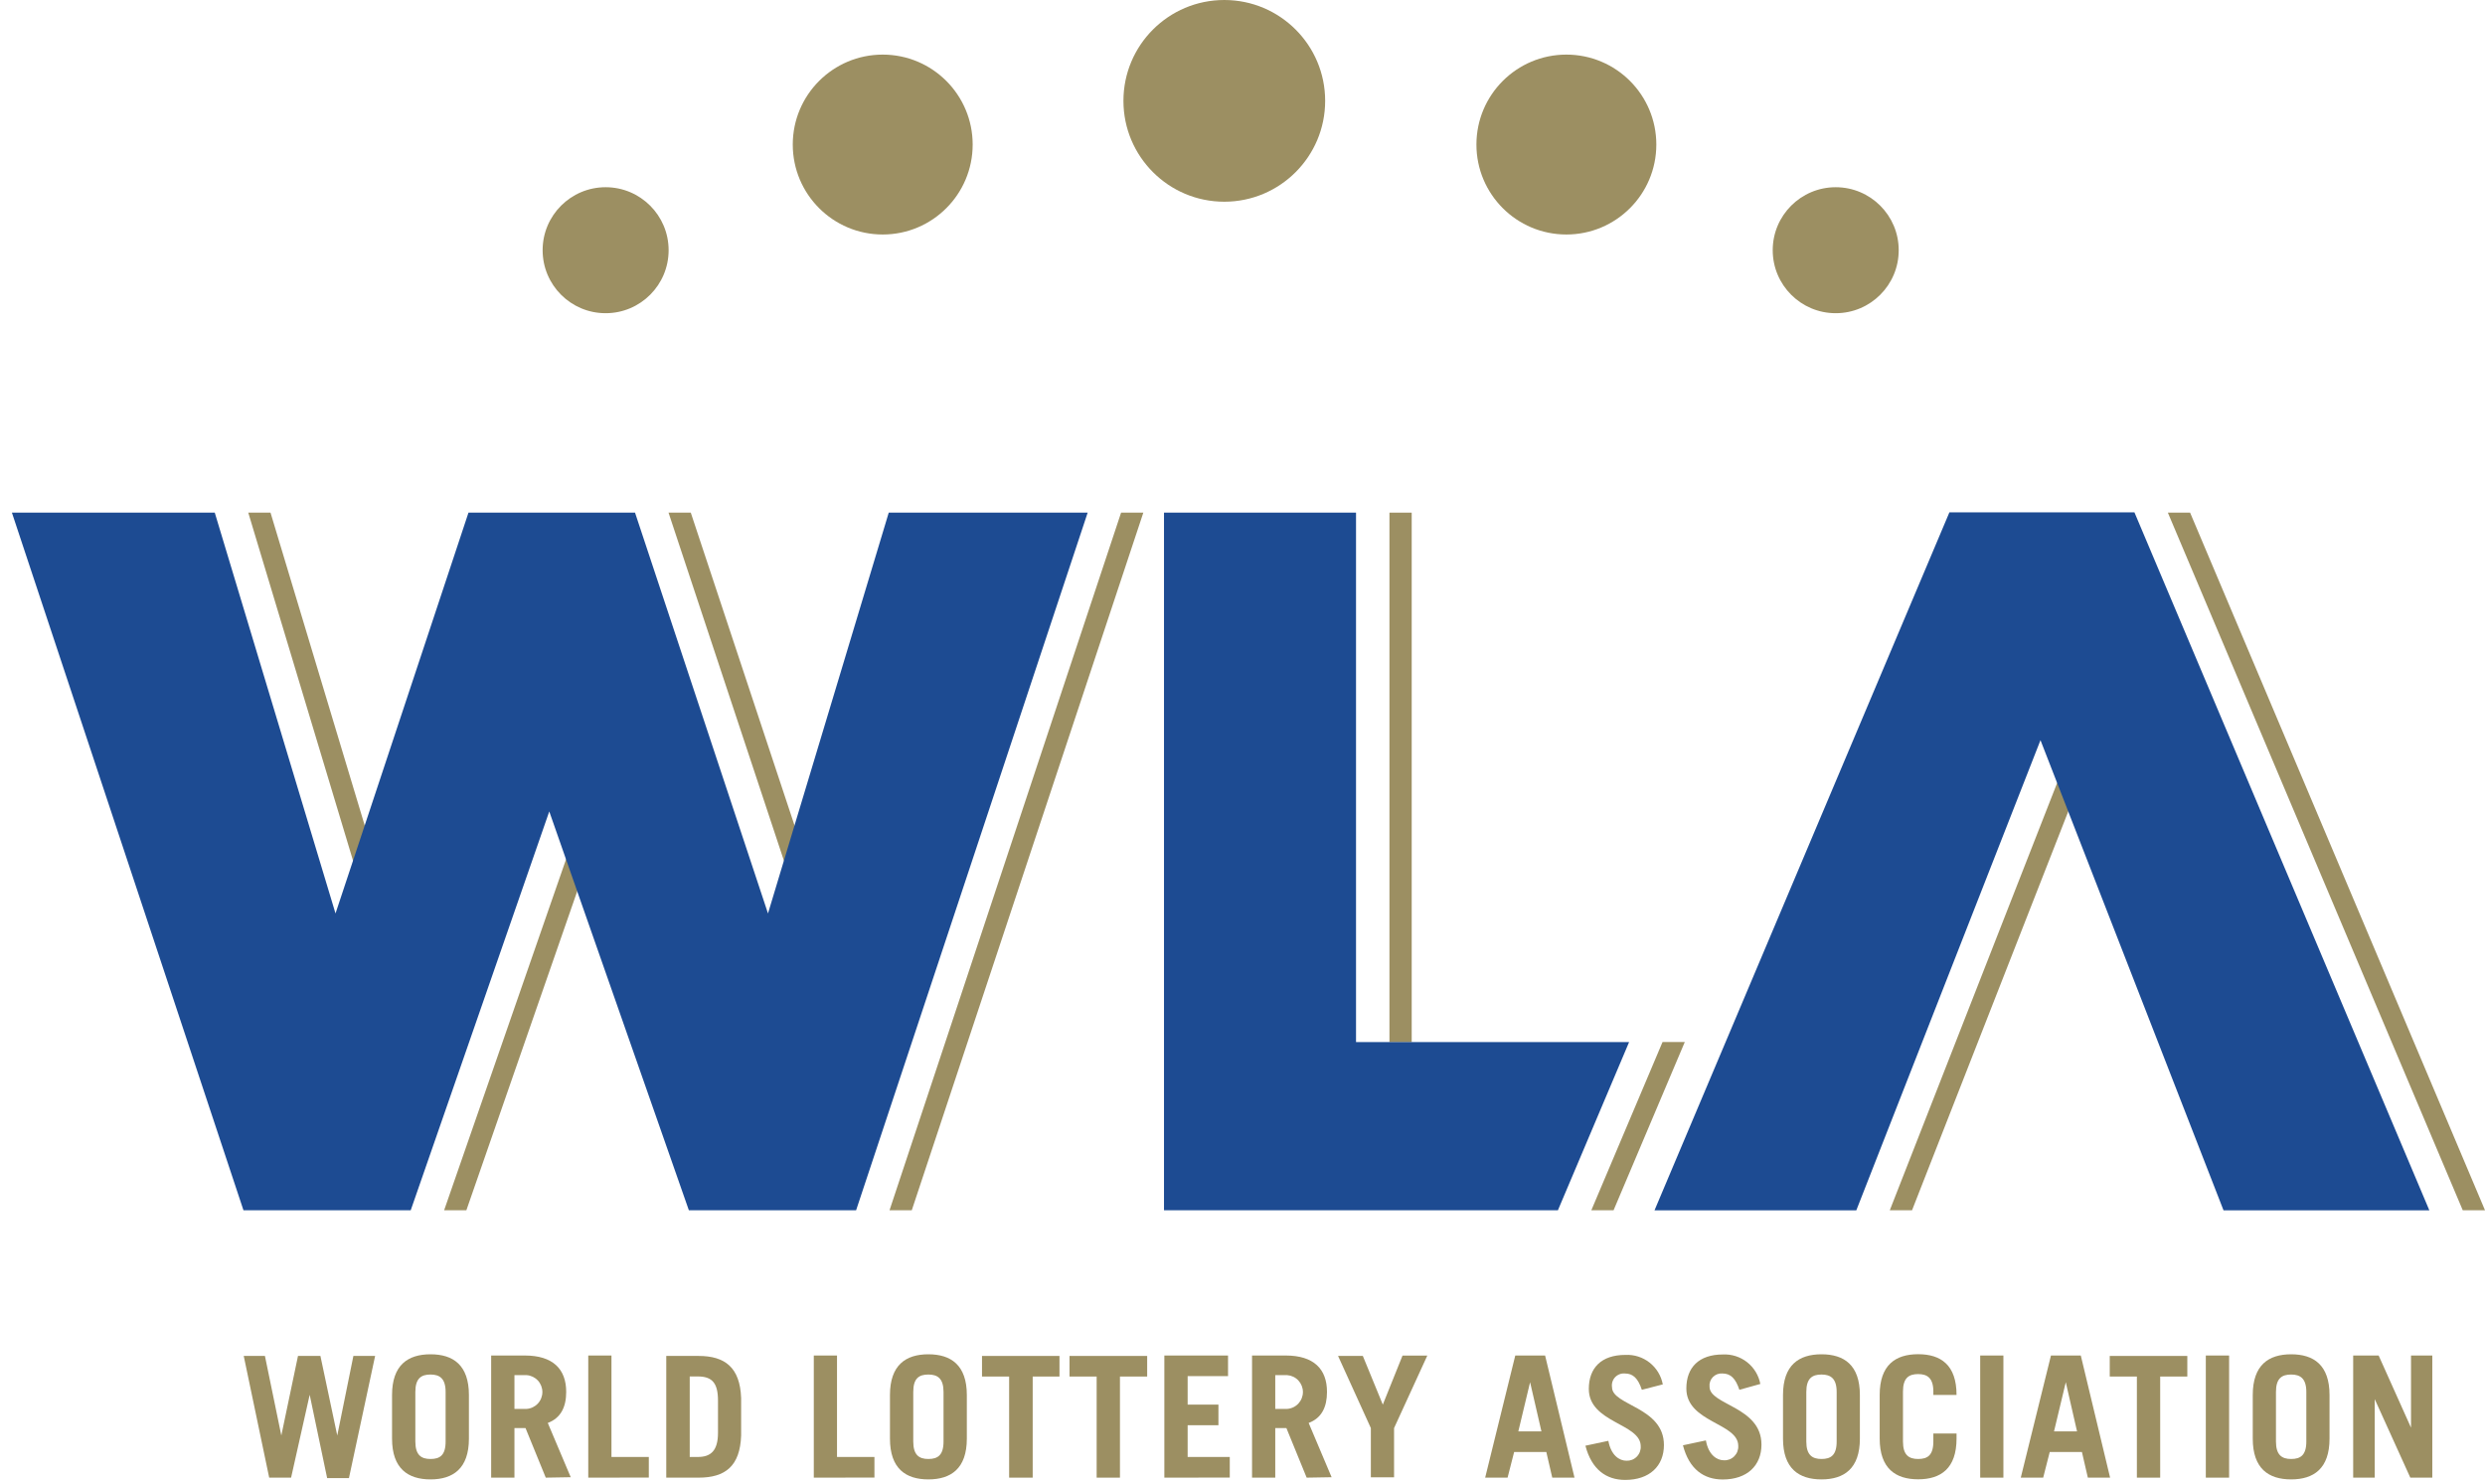 <svg width="149" height="89" viewBox="0 0 149 89" fill="none" xmlns="http://www.w3.org/2000/svg">
<g clip-path="url(#clip0_790_129)">
<path d="M124.35 44.382L113.312 72.568H114.646L125.015 46.093L124.35 44.382Z" fill="#9C8F62"/>
<path d="M131.318 30.739H129.984L147.666 72.569H149L131.318 30.739Z" fill="#9C8F62"/>
<path d="M84.645 30.739H83.311V62.488H84.645V30.739Z" fill="#9C8F62"/>
<path d="M22.822 52.663L16.22 30.739H14.886L22.121 54.772L22.822 52.663Z" fill="#9C8F62"/>
<path d="M48.69 52.663L41.419 30.739H40.085L48.052 54.772L48.69 52.663Z" fill="#9C8F62"/>
<path d="M67.22 30.739L53.336 72.569H54.67L68.554 30.739H67.22Z" fill="#9C8F62"/>
<path d="M34.937 48.656L26.63 72.568H27.964L35.607 50.57L34.937 48.656Z" fill="#9C8F62"/>
<path d="M99.685 62.482L95.416 72.568H96.75L101.019 62.482H99.685Z" fill="#9C8F62"/>
<path d="M122.347 44.382L111.304 72.573H99.204L116.885 30.723H127.981L145.663 72.573H133.322L122.347 44.382Z" fill="#1D4B92"/>
<path d="M97.681 62.483H81.307V30.739H69.793V72.569H93.412L97.681 62.483Z" fill="#1D4B92"/>
<path d="M53.289 30.739L46.049 54.772L38.076 30.739H28.09L20.117 54.772L12.877 30.739H0.714L14.598 72.569H24.627L32.934 48.656L41.304 72.569H51.332L65.216 30.739H53.289Z" fill="#1D4B92"/>
<path d="M73.408 12.095C76.748 12.095 79.456 9.387 79.456 6.047C79.456 2.707 76.748 0 73.408 0C70.068 0 67.361 2.707 67.361 6.047C67.361 9.387 70.068 12.095 73.408 12.095Z" fill="#9C8F62"/>
<path d="M93.92 14.061C96.898 14.061 99.313 11.647 99.313 8.668C99.313 5.689 96.898 3.274 93.92 3.274C90.941 3.274 88.526 5.689 88.526 8.668C88.526 11.647 90.941 14.061 93.92 14.061Z" fill="#9C8F62"/>
<path d="M110.069 18.78C112.155 18.78 113.846 17.089 113.846 15.003C113.846 12.917 112.155 11.226 110.069 11.226C107.983 11.226 106.292 12.917 106.292 15.003C106.292 17.089 107.983 18.78 110.069 18.78Z" fill="#9C8F62"/>
<path d="M36.313 18.78C38.399 18.78 40.09 17.089 40.09 15.003C40.09 12.917 38.399 11.226 36.313 11.226C34.227 11.226 32.536 12.917 32.536 15.003C32.536 17.089 34.227 18.78 36.313 18.78Z" fill="#9C8F62"/>
<path d="M52.928 14.061C55.906 14.061 58.321 11.647 58.321 8.668C58.321 5.689 55.906 3.274 52.928 3.274C49.949 3.274 47.534 5.689 47.534 8.668C47.534 11.647 49.949 14.061 52.928 14.061Z" fill="#9C8F62"/>
<path d="M14.614 81.304H15.885L16.868 86.075L17.868 81.304H19.212L20.222 86.075L21.189 81.304H22.492L20.923 88.628H19.615L18.569 83.632L17.454 88.602H16.141L14.614 81.304Z" fill="#9C8F62"/>
<path d="M23.507 83.648C23.507 81.849 24.459 81.205 25.814 81.205C27.169 81.205 28.116 81.849 28.116 83.648V86.264C28.116 88.058 27.163 88.707 25.814 88.707C24.464 88.707 23.507 88.058 23.507 86.264V83.648ZM24.904 86.436C24.904 87.247 25.254 87.483 25.814 87.483C26.374 87.483 26.719 87.263 26.719 86.436V83.465C26.719 82.659 26.368 82.419 25.814 82.419C25.259 82.419 24.904 82.644 24.904 83.465V86.436Z" fill="#9C8F62"/>
<path d="M32.724 88.602L31.511 85.631H30.846V88.602H29.45V81.278H31.469C33.148 81.278 33.949 82.089 33.949 83.46C33.949 84.37 33.624 85.029 32.845 85.322L34.221 88.576L32.724 88.602ZM30.846 84.48H31.579C31.835 84.462 32.074 84.347 32.249 84.159C32.424 83.971 32.521 83.724 32.521 83.468C32.521 83.211 32.424 82.964 32.249 82.776C32.074 82.588 31.835 82.474 31.579 82.455H30.846V84.48Z" fill="#9C8F62"/>
<path d="M35.272 88.602V81.278H36.663V87.362H38.903V88.597L35.272 88.602Z" fill="#9C8F62"/>
<path d="M39.949 81.304H41.89C43.459 81.304 44.375 81.99 44.438 83.831V86.075C44.375 87.911 43.486 88.602 41.89 88.602H39.949V81.304ZM41.356 87.362H41.843C42.607 87.362 43.051 87.001 43.051 85.908V83.988C43.051 82.942 42.711 82.534 41.843 82.534H41.356V87.362Z" fill="#9C8F62"/>
<path d="M48.795 88.602V81.278H50.187V87.362H52.431V88.597L48.795 88.602Z" fill="#9C8F62"/>
<path d="M53.362 83.648C53.362 81.849 54.314 81.205 55.664 81.205C57.014 81.205 57.971 81.849 57.971 83.648V86.264C57.971 88.058 57.019 88.707 55.664 88.707C54.309 88.707 53.362 88.058 53.362 86.264V83.648ZM54.759 86.436C54.759 87.247 55.11 87.483 55.664 87.483C56.219 87.483 56.574 87.263 56.574 86.436V83.465C56.574 82.659 56.224 82.419 55.664 82.419C55.104 82.419 54.759 82.644 54.759 83.465V86.436Z" fill="#9C8F62"/>
<path d="M63.526 81.304V82.539H61.92V88.602H60.508V82.539H58.881V81.304H63.526Z" fill="#9C8F62"/>
<path d="M68.784 81.304V82.539H67.152V88.602H65.755V82.539H64.128V81.304H68.784Z" fill="#9C8F62"/>
<path d="M69.814 88.602V81.278H73.633V82.513H71.211V84.224H73.057V85.458H71.211V87.362H73.737V88.597L69.814 88.602Z" fill="#9C8F62"/>
<path d="M78.347 88.602L77.133 85.631H76.464V88.602H75.072V81.278H77.091C78.771 81.278 79.566 82.089 79.566 83.46C79.566 84.37 79.247 85.029 78.467 85.322L79.843 88.576L78.347 88.602ZM76.464 84.48H77.18C77.436 84.462 77.676 84.347 77.851 84.159C78.025 83.971 78.123 83.724 78.123 83.468C78.123 83.211 78.025 82.964 77.851 82.776C77.676 82.588 77.436 82.474 77.18 82.455H76.464V84.48Z" fill="#9C8F62"/>
<path d="M82.913 84.223L84.095 81.283H85.581L83.588 85.63V88.581H82.196V85.63L80.23 81.304H81.715L82.913 84.223Z" fill="#9C8F62"/>
<path d="M89.05 88.602L90.855 81.278H92.644L94.407 88.602H93.073L92.717 87.064H90.787L90.394 88.602H89.05ZM91.038 85.829H92.424L91.744 82.879L91.038 85.829Z" fill="#9C8F62"/>
<path d="M98.445 83.334C98.215 82.649 97.922 82.356 97.425 82.356C97.317 82.347 97.209 82.362 97.108 82.401C97.007 82.44 96.916 82.501 96.841 82.58C96.767 82.659 96.712 82.754 96.68 82.857C96.648 82.961 96.64 83.07 96.656 83.177C96.656 84.281 99.769 84.359 99.769 86.645C99.769 87.901 98.911 88.738 97.446 88.738C96.316 88.738 95.437 88.121 95.061 86.687L96.436 86.394C96.599 87.273 97.101 87.587 97.519 87.587C97.634 87.592 97.749 87.573 97.856 87.532C97.963 87.49 98.061 87.426 98.141 87.344C98.222 87.262 98.285 87.164 98.326 87.056C98.366 86.949 98.384 86.834 98.377 86.719C98.377 85.343 95.265 85.322 95.265 83.282C95.265 82.026 96.013 81.242 97.457 81.242C97.981 81.215 98.498 81.379 98.91 81.704C99.323 82.03 99.604 82.493 99.701 83.01L98.445 83.334Z" fill="#9C8F62"/>
<path d="M104.293 83.335C104.063 82.649 103.77 82.356 103.273 82.356C103.168 82.348 103.062 82.363 102.963 82.4C102.864 82.438 102.775 82.497 102.701 82.573C102.628 82.649 102.572 82.74 102.538 82.84C102.504 82.94 102.492 83.046 102.504 83.151C102.504 84.255 105.617 84.334 105.617 86.62C105.617 87.875 104.759 88.712 103.294 88.712C102.159 88.712 101.28 88.095 100.909 86.662L102.285 86.369C102.441 87.248 102.949 87.561 103.362 87.561C103.478 87.568 103.593 87.549 103.701 87.508C103.809 87.466 103.906 87.402 103.988 87.32C104.069 87.238 104.133 87.14 104.174 87.032C104.214 86.924 104.232 86.808 104.225 86.693C104.225 85.317 101.113 85.296 101.113 83.256C101.113 82.001 101.861 81.216 103.305 81.216C103.829 81.19 104.345 81.355 104.758 81.68C105.17 82.005 105.451 82.468 105.549 82.984L104.293 83.335Z" fill="#9C8F62"/>
<path d="M106.909 83.648C106.909 81.849 107.861 81.205 109.216 81.205C110.571 81.205 111.518 81.849 111.518 83.648V86.264C111.518 88.058 110.571 88.707 109.216 88.707C107.861 88.707 106.909 88.058 106.909 86.264V83.648ZM108.306 86.436C108.306 87.247 108.662 87.483 109.216 87.483C109.771 87.483 110.126 87.263 110.126 86.436V83.465C110.126 82.659 109.771 82.419 109.216 82.419C108.662 82.419 108.306 82.644 108.306 83.465V86.436Z" fill="#9C8F62"/>
<path d="M114.102 86.436C114.102 87.247 114.453 87.483 115.013 87.483C115.572 87.483 115.923 87.263 115.923 86.436V85.955H117.314V86.258C117.314 88.053 116.367 88.701 115.013 88.701C113.658 88.701 112.706 88.053 112.706 86.258V83.643C112.706 81.843 113.658 81.2 115.013 81.2C116.367 81.2 117.314 81.843 117.314 83.643H115.923V83.439C115.923 82.633 115.567 82.392 115.013 82.392C114.458 82.392 114.102 82.617 114.102 83.439V86.436Z" fill="#9C8F62"/>
<path d="M118.732 88.602V81.278H120.123V88.602H118.732Z" fill="#9C8F62"/>
<path d="M121.165 88.602L122.975 81.278H124.764L126.521 88.602H125.187L124.832 87.064H122.901L122.509 88.602H121.165ZM123.158 85.829H124.539L123.864 82.879L123.158 85.829Z" fill="#9C8F62"/>
<path d="M131.151 81.304V82.539H129.524V88.602H128.127V82.539H126.5V81.304H131.151Z" fill="#9C8F62"/>
<path d="M132.26 88.602V81.278H133.657V88.602H132.26Z" fill="#9C8F62"/>
<path d="M135.075 83.648C135.075 81.849 136.022 81.205 137.376 81.205C138.731 81.205 139.678 81.849 139.678 83.648V86.264C139.678 88.058 138.731 88.707 137.376 88.707C136.022 88.707 135.075 88.058 135.075 86.264V83.648ZM136.466 86.436C136.466 87.247 136.822 87.483 137.376 87.483C137.931 87.483 138.287 87.263 138.287 86.436V83.465C138.287 82.659 137.931 82.419 137.376 82.419C136.822 82.419 136.466 82.644 136.466 83.465V86.436Z" fill="#9C8F62"/>
<path d="M141.096 88.602V81.278H142.623L144.564 85.605V81.278H145.84V88.602H144.522L142.388 83.894V88.602H141.096Z" fill="#9C8F62"/>
</g>
<defs>
<clipPath id="clip0_790_129">
<rect width="148.286" height="88.701" fill="white" transform="translate(0.714)"/>
</clipPath>
</defs>
</svg>
